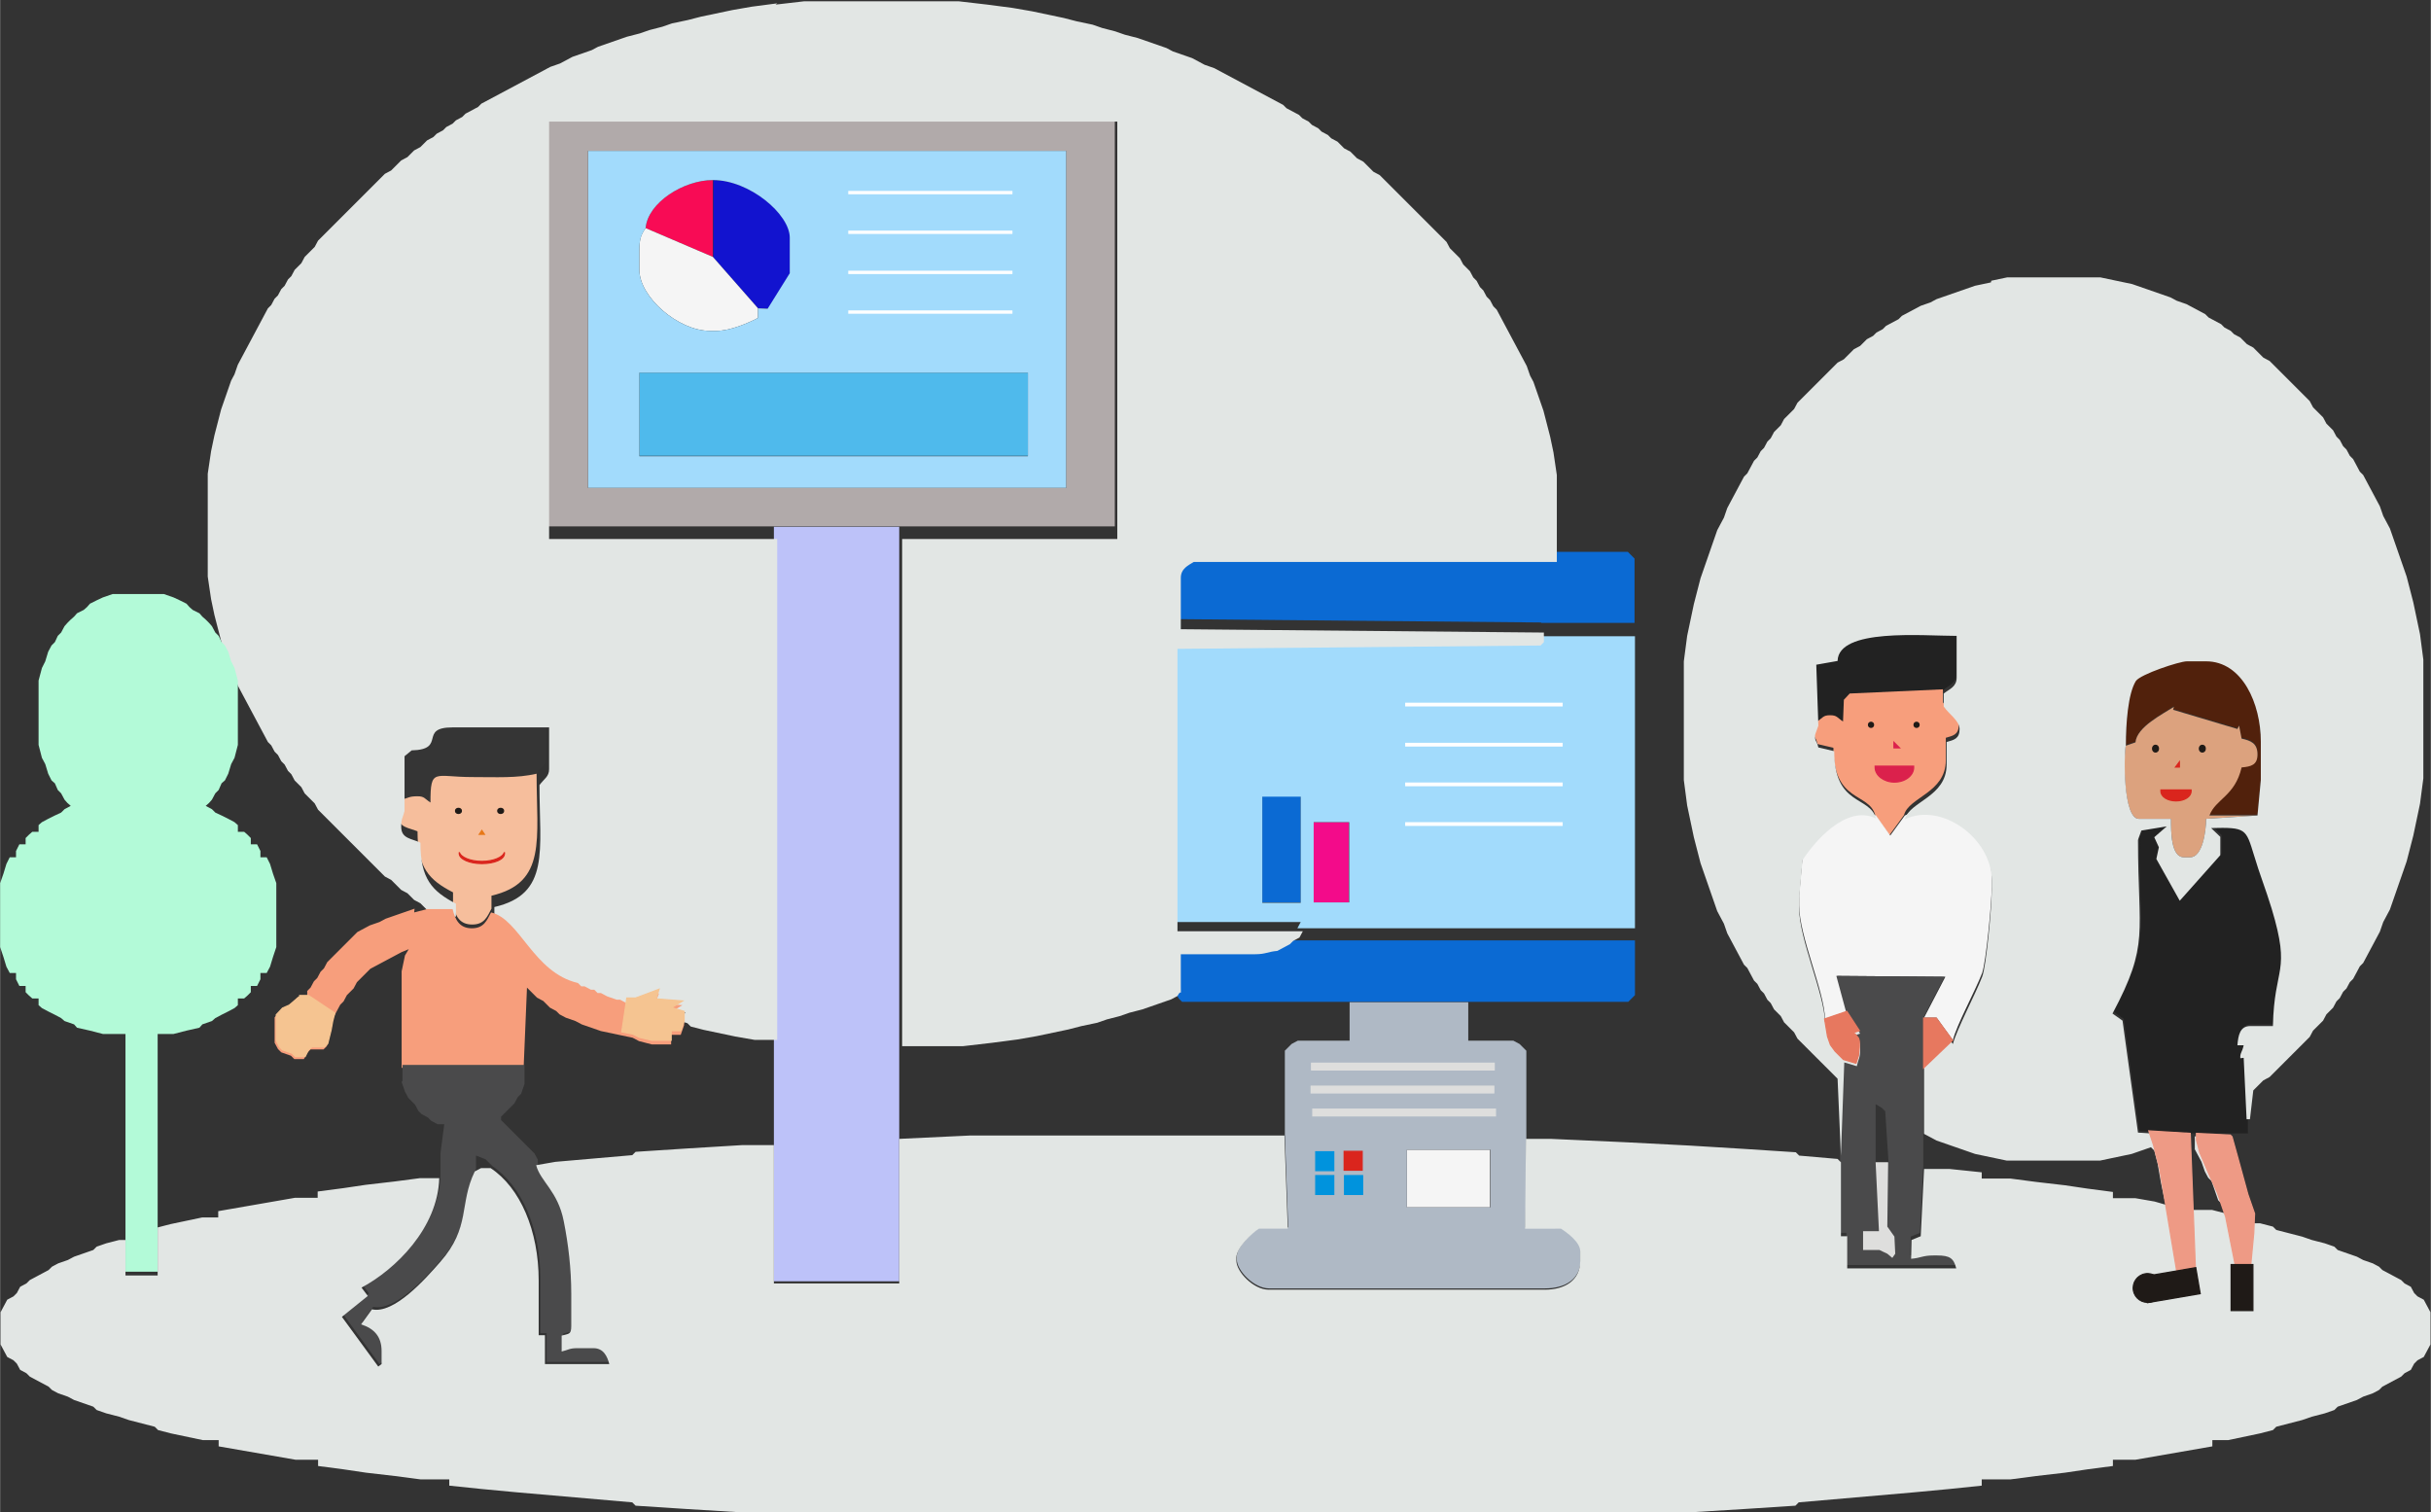 <?xml version="1.0" encoding="UTF-8"?>
<!DOCTYPE svg PUBLIC "-//W3C//DTD SVG 1.1//EN" "http://www.w3.org/Graphics/SVG/1.1/DTD/svg11.dtd">
<!-- Creator: CorelDRAW -->
<svg xmlns="http://www.w3.org/2000/svg" xml:space="preserve" width="6.108in" height="3.8in" style="shape-rendering:geometricPrecision; text-rendering:geometricPrecision; image-rendering:optimizeQuality; fill-rule:evenodd; clip-rule:evenodd"
viewBox="0 0 5.818 3.62"
 xmlns:xlink="http://www.w3.org/1999/xlink">
 <rect x="0" y="0" width="5.818" height="3.62" fill="#333333" stroke="none"/>
 <defs>
  <style type="text/css">
   <![CDATA[
    .str6 {stroke:#0093DD;stroke-width:0.003}
    .str0 {stroke:#1F1A17;stroke-width:0.003}
    .str2 {stroke:#DA251D;stroke-width:0.003}
    .str3 {stroke:#DB214C;stroke-width:0.003}
    .str5 {stroke:#DEDEDD;stroke-width:0.003}
    .str1 {stroke:#E77817;stroke-width:0.003}
    .str7 {stroke:#E7785F;stroke-width:0.003}
    .str4 {stroke:#EE9A85;stroke-width:0.003}
    .str8 {stroke:#F5C491;stroke-width:0.003}
    .fil26 {fill:#0093DD}
    .fil19 {fill:#1F1A17}
    .fil21 {fill:#DA251D}
    .fil22 {fill:#DB214C}
    .fil25 {fill:#DEDEDD}
    .fil20 {fill:#E77817}
    .fil27 {fill:#E7785F}
    .fil24 {fill:#EE9A85}
    .fil28 {fill:#F5C491}
    .fil23 {fill:white}
    .fil7 {fill:#0B6AD3}
    .fil1 {fill:#1213CF}
    .fil8 {fill:#222222}
    .fil12 {fill:#353535}
    .fil17 {fill:#4A4A4B}
    .fil3 {fill:#4FBAEC}
    .fil9 {fill:#51210C}
    .fil4 {fill:#A2DBFC}
    .fil16 {fill:#AFB9C5}
    .fil5 {fill:#B1AAAA}
    .fil18 {fill:#B3FAD8}
    .fil6 {fill:#BDC2F9}
    .fil11 {fill:#DCA27E}
    .fil15 {fill:#E2E6E4}
    .fil13 {fill:#F30B8A}
    .fil2 {fill:whitesmoke}
    .fil14 {fill:#F6BE9C}
    .fil10 {fill:#F79E7C}
    .fil0 {fill:#F80B55}
   ]]>
  </style>
 </defs>
 <g id="Layer_x0020_1">
  <g id="_114712376">
   <g>
    <g>
     <g>
      <path id="_114694280" class="fil0" d="M1.545 0.546l0.161 0.069 0 -0.184c-0.071,0 -0.156,0.054 -0.161,0.115z"/>
      <path id="_114710456" class="fil1" d="M1.706 0.615l0.108 0.123 0.024 0.001 0.053 -0.085 0 -0.085c0,-0.056 -0.096,-0.138 -0.184,-0.138l0 0.184z"/>
      <path id="_114713336" class="fil2" d="M1.814 0.738l-0.108 -0.123 -0.161 -0.069c-0.011,0.016 -0.015,0.025 -0.015,0.054l0 0.046c0,0.065 0.093,0.146 0.169,0.146l0.015 0c0.034,0 0.077,-0.019 0.1,-0.031l0 -0.023z"/>
      <polygon id="_114713432" class="fil3" points="1.53,1.091 2.46,1.091 2.46,0.892 1.53,0.892 "/>
      <path id="_114711848" class="fil4" d="M1.53 0.892l0.93 0 0 0.2 -0.93 0 0 -0.2zm0.284 -0.154l0 0.023c-0.023,0.012 -0.066,0.031 -0.1,0.031l-0.015 0c-0.076,0 -0.169,-0.081 -0.169,-0.146l0 -0.046c0,-0.028 0.004,-0.037 0.015,-0.054 0.005,-0.061 0.091,-0.115 0.161,-0.115 0.088,0 0.184,0.082 0.184,0.138l0 0.085 -0.053 0.085 -0.024 -0.001zm-0.407 0.43l1.145 0 0 -0.807 -1.145 0 0 0.807z"/>
      <path id="_114701168" class="fil5" d="M1.407 0.361l1.145 0 0 0.807 -1.145 0 0 -0.807zm0.446 0.899l0.3 0 0.515 0 0 -0.999 -1.36 0 0 0.999 0.023 0 0.523 0z"/>
      <polygon id="_114711704" class="fil6" points="1.852,2.46 1.852,2.736 1.852,3.067 2.152,3.067 2.152,2.721 2.152,2.475 2.152,1.261 1.852,1.261 "/>
      <path id="_114713072" class="fil7" d="M3.689 1.491l0.223 0 0 -0.154 -0.008 -0.008 -0.008 -0.008 -0.177 0 -0.869 0c-0.013,0.009 -0.031,0.017 -0.031,0.038l0 0.123 0.869 0.008z"/>
      <path id="_114712904" class="fil8" d="M4.35 1.729c0.014,-0.009 0.014,-0.015 0.031,-0.015 0.017,0 0.017,0.006 0.031,0.015l0.002 -0.052 0.014 -0.015 0.223 -0.01c0.013,-0.012 0.031,-0.016 0.031,-0.038l0 -0.1c-0.082,0 -0.283,-0.02 -0.285,0.06l-0.051 0.009 0.005 0.146z"/>
      <path id="_114707720" class="fil9" d="M5.088 1.783l0.023 -0.008c0.003,-0.036 0.066,-0.067 0.092,-0.085l-0.002 0.007 0.154 0.046 0.004 -0.008 0.006 0.031c0.023,0.005 0.038,0.011 0.038,0.038 0,0.025 -0.015,0.029 -0.038,0.031 -0.016,0.07 -0.062,0.075 -0.077,0.115l0.1 0 0.015 0 0.008 -0.085 0 -0.092c0,-0.09 -0.044,-0.192 -0.131,-0.192l-0.046 0c-0.018,0 -0.111,0.031 -0.122,0.047 -0.019,0.03 -0.024,0.103 -0.024,0.153z"/>
      <path id="_114695096" class="fil10" d="M4.35 1.729c-0.002,0.009 -0.008,0.021 -0.008,0.023 0,0.018 0.003,0.009 0.008,0.029l0.038 0.009c0,0.132 0.085,0.106 0.1,0.161l0.034 0.048 0.035 -0.048c0.011,-0.043 0.1,-0.053 0.1,-0.131l0 -0.054c0.017,-0.005 0.031,-0.007 0.031,-0.031 0,-0.02 -0.026,-0.035 -0.038,-0.054l0 -0.031 -0.223 0.01 -0.014 0.015 -0.002 0.052c-0.014,-0.009 -0.014,-0.015 -0.031,-0.015 -0.017,0 -0.017,0.006 -0.031,0.015z"/>
      <path id="_114710696" class="fil11" d="M5.088 1.783c-0.006,0.024 -0.007,0.177 0.031,0.177l0.077 0c0,0.032 0,0.092 0.031,0.092l0.015 0c0.029,0 0.038,-0.06 0.038,-0.092l0.123 -0.008 -0.015 0 -0.1 0c0.015,-0.04 0.061,-0.046 0.077,-0.115 0.023,-0.002 0.038,-0.006 0.038,-0.031 0,-0.027 -0.016,-0.033 -0.038,-0.038l-0.006 -0.031 -0.004 0.008 -0.154 -0.046 0.002 -0.007c-0.026,0.017 -0.089,0.048 -0.092,0.085l-0.023 0.008z"/>
      <path id="_114711752" class="fil12" d="M0.961 1.914c0.017,-0.004 0.018,-0.008 0.038,-0.008 0.017,0 0.017,0.006 0.031,0.015 0,-0.084 0.009,-0.062 0.1,-0.061 0.057,3.00034e-005 0.107,0.003 0.154,-0.008 0.011,-0.016 0.023,-0.02 0.023,-0.038l0 -0.1 -0.231 0c-0.083,0 -0.013,0.054 -0.098,0.055l-0.017 0.014 0 0.131z"/>
      <polygon id="_115339040" class="fil13" points="3.144,2.16 3.228,2.16 3.228,1.968 3.144,1.968 "/>
      <polygon id="_114710960" class="fil7" points="3.021,2.16 3.113,2.16 3.113,1.906 3.021,1.906 "/>
      <path id="_114712064" class="fil4" d="M3.144 1.968l0.085 0 0 0.192 -0.085 0 0 -0.192zm-0.123 -0.061l0.092 0 0 0.254 -0.092 0 0 -0.254zm0.085 0.315l0.807 0 0 -0.699 -0.231 0 -0.869 0.008 0 0.676 0.3 0 -0.008 0.015z"/>
      <path id="_115338968" class="fil14" d="M0.961 1.914c-0.004,0.017 -0.008,0.018 -0.008,0.038 0,0.03 0.026,0.029 0.046,0.038 0,0.087 0.027,0.116 0.085,0.146l0 0.031c0.006,0.026 0.016,0.046 0.046,0.046 0.029,0 0.036,-0.019 0.046,-0.038l0 -0.031c0.133,-0.031 0.108,-0.135 0.108,-0.292 -0.047,0.011 -0.096,0.008 -0.154,0.008 -0.091,-3.00034e-005 -0.1,-0.023 -0.1,0.061 -0.014,-0.009 -0.014,-0.015 -0.031,-0.015 -0.021,0 -0.021,0.004 -0.038,0.008z"/>
      <path id="_114711656" class="fil2" d="M4.42 2.421l-0.023 -0.085 0.259 0.002 -0.051 0.098 0.03 0 0.039 0.054c0.008,-0.035 0.053,-0.117 0.07,-0.161 0.009,-0.025 0.023,-0.167 0.023,-0.208l0 -0.023c0,-0.1 -0.12,-0.188 -0.208,-0.146l-0.035 0.048 -0.034 -0.048c-0.072,-0.034 -0.149,0.058 -0.176,0.1l-0.008 0.092 0 0.023c0,0.074 0.06,0.204 0.062,0.272l0.053 -0.018z"/>
      <path id="_114699704" class="fil7" d="M2.813 2.36l0 0.015 0.008 0.015 0.008 0.008 0.4 0 0.284 0 0.384 0 0.008 -0.008 0.008 -0.008 0 -0.131 -0.861 0c-0.024,0.002 -0.027,0.008 -0.054,0.008l-0.177 0 0 0.077c0,0.029 0.002,0.003 -0.008,0.023z"/>
      <path id="_115338776" class="fil15" d="M1.86 0.008l-0.061 0.008 -0.046 0.008 -0.038 0.008 -0.038 0.008 -0.031 0.008 -0.038 0.008 -0.023 0.008 -0.031 0.008 -0.023 0.008 -0.031 0.008 -0.023 0.008 -0.023 0.008 -0.023 0.008 -0.015 0.008 -0.023 0.008 -0.023 0.008 -0.015 0.008 -0.015 0.008 -0.023 0.008 -0.015 0.008 -0.015 0.008 -0.015 0.008 -0.015 0.008 -0.015 0.008 -0.015 0.008 -0.015 0.008 -0.015 0.008 -0.015 0.008 -0.015 0.008 -0.015 0.008 -0.008 0.008 -0.015 0.008 -0.015 0.008 -0.008 0.008 -0.015 0.008 -0.008 0.008 -0.015 0.008 -0.008 0.008 -0.015 0.008 -0.008 0.008 -0.015 0.008 -0.008 0.008 -0.008 0.008 -0.015 0.008 -0.008 0.008 -0.008 0.008 -0.015 0.008 -0.008 0.008 -0.008 0.008 -0.008 0.008 -0.015 0.008 -0.008 0.008 -0.008 0.008 -0.008 0.008 -0.008 0.008 -0.008 0.008 -0.008 0.008 -0.008 0.008 -0.008 0.008 -0.008 0.008 -0.008 0.008 -0.008 0.008 -0.008 0.008 -0.008 0.008 -0.008 0.008 -0.008 0.008 -0.008 0.008 -0.008 0.008 -0.008 0.008 -0.008 0.008 -0.008 0.008 -0.008 0.015 -0.008 0.008 -0.008 0.008 -0.008 0.008 -0.008 0.015 -0.008 0.008 -0.008 0.008 -0.008 0.015 -0.008 0.008 -0.008 0.015 -0.008 0.008 -0.008 0.015 -0.008 0.008 -0.008 0.015 -0.008 0.008 -0.008 0.015 -0.008 0.015 -0.008 0.015 -0.008 0.015 -0.008 0.015 -0.008 0.015 -0.008 0.015 -0.008 0.015 -0.008 0.015 -0.008 0.023 -0.008 0.015 -0.008 0.023 -0.008 0.023 -0.008 0.023 -0.008 0.031 -0.008 0.031 -0.008 0.038 -0.008 0.054 0 0.246 0.008 0.054 0.008 0.038 0.008 0.031 0.008 0.031 0.008 0.023 0.008 0.023 0.008 0.023 0.008 0.015 0.008 0.023 0.008 0.015 0.008 0.015 0.008 0.015 0.008 0.015 0.008 0.015 0.008 0.015 0.008 0.015 0.008 0.015 0.008 0.015 0.008 0.008 0.008 0.015 0.008 0.008 0.008 0.015 0.008 0.008 0.008 0.015 0.008 0.008 0.008 0.015 0.008 0.008 0.008 0.008 0.008 0.015 0.008 0.008 0.008 0.008 0.008 0.008 0.008 0.015 0.008 0.008 0.008 0.008 0.008 0.008 0.008 0.008 0.008 0.008 0.008 0.008 0.008 0.008 0.008 0.008 0.008 0.008 0.008 0.008 0.008 0.008 0.008 0.008 0.008 0.008 0.008 0.008 0.008 0.008 0.008 0.008 0.008 0.008 0.008 0.008 0.008 0.008 0.008 0.008 0.015 0.008 0.008 0.008 0.008 0.008 0.008 0.008 0.015 0.008 0.008 0.008 0.008 0.008 0.015 0.008 0.008 0.008 0.008 0.008 0.015 0.008 0.008 0.008 0.046 0 0 -0.031c-0.057,-0.03 -0.085,-0.059 -0.085,-0.146 -0.02,-0.01 -0.046,-0.009 -0.046,-0.038 0,-0.021 0.004,-0.021 0.008,-0.038l0 -0.131 0.017 -0.014c0.085,-0.002 0.015,-0.055 0.098,-0.055l0.231 0 0 0.1c0,0.018 -0.012,0.023 -0.023,0.038 0,0.157 0.026,0.261 -0.108,0.292l0 0.031c0.069,0.016 0.101,0.144 0.208,0.169l0.008 0.008 0.008 0 0.015 0.008 0.008 0 0.008 0.008 0.008 0 0.015 0.008 0.023 0.008 0.008 0 0.015 0.008 0.022 -0.002 0.056 -0.021 -0.009 0.023 0.065 0.005 -0.026 0.016 0.03 0.009 0.008 0.008 0.031 0.008 0.038 0.008 0.038 0.008 0.046 0.008 0.054 0 0 -1.199 -0.523 0 -0.023 0 0 -0.999 1.36 0 0 0.999 -0.515 0 0 1.214 0.146 0 0.069 -0.008 0.061 -0.008 0.046 -0.008 0.038 -0.008 0.038 -0.008 0.031 -0.008 0.038 -0.008 0.023 -0.008 0.031 -0.008 0.023 -0.008 0.031 -0.008 0.023 -0.008 0.023 -0.008 0.023 -0.008 0.015 -0.008c0.01,-0.02 0.008,0.006 0.008,-0.023l0 -0.077 0.177 0c0.027,0 0.03,-0.006 0.054,-0.008l0.015 -0.008 0.015 -0.008 0.008 -0.008 0.015 -0.008 0.008 -0.015 -0.3 -0 0 -0.676 0.869 -0.008 0.008 -0.008 0 -0.023 -0.869 -0.008 0 -0.123c0,-0.022 0.018,-0.03 0.031,-0.038l0.869 0 0 -0.208 -0.008 -0.054 -0.008 -0.038 -0.008 -0.031 -0.008 -0.031 -0.008 -0.023 -0.008 -0.023 -0.008 -0.023 -0.008 -0.015 -0.008 -0.023 -0.008 -0.015 -0.008 -0.015 -0.008 -0.015 -0.008 -0.015 -0.008 -0.015 -0.008 -0.015 -0.008 -0.015 -0.008 -0.015 -0.008 -0.015 -0.008 -0.008 -0.008 -0.015 -0.008 -0.008 -0.008 -0.015 -0.008 -0.008 -0.008 -0.015 -0.008 -0.008 -0.008 -0.015 -0.008 -0.008 -0.008 -0.008 -0.008 -0.015 -0.008 -0.008 -0.008 -0.008 -0.008 -0.008 -0.008 -0.015 -0.008 -0.008 -0.008 -0.008 -0.008 -0.008 -0.008 -0.008 -0.008 -0.008 -0.008 -0.008 -0.008 -0.008 -0.008 -0.008 -0.008 -0.008 -0.008 -0.008 -0.008 -0.008 -0.008 -0.008 -0.008 -0.008 -0.008 -0.008 -0.008 -0.008 -0.008 -0.008 -0.008 -0.008 -0.008 -0.008 -0.008 -0.008 -0.008 -0.008 -0.015 -0.008 -0.008 -0.008 -0.008 -0.008 -0.008 -0.008 -0.015 -0.008 -0.008 -0.008 -0.008 -0.008 -0.015 -0.008 -0.008 -0.008 -0.008 -0.008 -0.015 -0.008 -0.008 -0.008 -0.015 -0.008 -0.008 -0.008 -0.015 -0.008 -0.008 -0.008 -0.015 -0.008 -0.008 -0.008 -0.015 -0.008 -0.015 -0.008 -0.008 -0.008 -0.015 -0.008 -0.015 -0.008 -0.015 -0.008 -0.015 -0.008 -0.015 -0.008 -0.015 -0.008 -0.015 -0.008 -0.015 -0.008 -0.015 -0.008 -0.015 -0.008 -0.015 -0.008 -0.023 -0.008 -0.015 -0.008 -0.015 -0.008 -0.023 -0.008 -0.023 -0.008 -0.015 -0.008 -0.023 -0.008 -0.023 -0.008 -0.023 -0.008 -0.031 -0.008 -0.023 -0.008 -0.031 -0.008 -0.023 -0.008 -0.038 -0.008 -0.031 -0.008 -0.038 -0.008 -0.038 -0.008 -0.046 -0.008 -0.061 -0.008 -0.069 -0.008 -0.369 0 -0.069 0.008z"/>
      <path id="_114698864" class="fil10" d="M0.992 2.175l-0.023 0.008 -0.023 0.008 -0.023 0.008 -0.015 0.008 -0.023 0.008 -0.015 0.008 -0.015 0.008 -0.008 0.008 -0.008 0.008 -0.008 0.008 -0.008 0.008 -0.008 0.008 -0.008 0.008 -0.008 0.008 -0.008 0.008 -0.008 0.008 -0.008 0.015 -0.008 0.008 -0.008 0.015 -0.008 0.008 -0.008 0.015 -0.008 0.008 0 0.015 -0.023 0 -0.008 0.008 -0.008 0.008 -0.008 0.008 -0.015 0.008 -0.008 0.008 -0.008 0.008 0 0.061 0.008 0.015 0.008 0.008 0.023 0.008 0.008 0.008 0.023 0 0.008 -0.015 0.008 -0.008 0.008 0 0.023 0 0.008 -0.008 0.008 -0.038 0.008 -0.031 0.008 -0.015 0.008 -0.015 0.008 -0.008 0.008 -0.015 0.008 -0.008 0.008 -0.008 0.008 -0.015 0.008 -0.008 0.008 -0.008 0.008 -0.008 0.008 -0.008 0.015 -0.008 0.015 -0.008 0.015 -0.008 0.015 -0.008 0.015 -0.008 0.017 -0.007 -0.009 0.015 -0.008 0.038 0 0.231 0.292 0 0.008 -0.192 0.008 0.008 0.008 0.008 0.008 0.008 0.015 0.008 0.008 0.008 0.008 0.008 0.015 0.008 0.008 0.008 0.015 0.008 0.023 0.008 0.015 0.008 0.023 0.008 0.023 0.008 0.038 0.008 0.038 0.008 0.015 0.008 0.031 0.008 0.046 0 0 -0.023 0.023 0 0.008 -0.023 0 -0.023 -0.03 -0.009 0.026 -0.016 -0.065 -0.005 0.009 -0.023 -0.056 0.021 -0.022 0.002 -0.015 -0.008 -0.008 0 -0.023 -0.008 -0.015 -0.008 -0.008 0 -0.008 -0.008 -0.008 0 -0.015 -0.008 -0.008 0 -0.008 -0.008c-0.107,-0.025 -0.139,-0.153 -0.208,-0.169 -0.01,0.019 -0.017,0.038 -0.046,0.038 -0.03,0 -0.04,-0.021 -0.046,-0.046l-0.046 0 -0.015 0 -0.031 0.008z"/>
      <path id="_114700136" class="fil8" d="M5.242 2.713l0.015 0 0.077 0 0.046 0 0 -0.038 -0.007 -0.147 -0.008 0.001c-0.001,-0.013 0.003,-0.012 0.008,-0.031l-0.015 0c0.002,-0.024 0.005,-0.046 0.031,-0.046l0.054 0c0.003,-0.145 0.044,-0.125 -0.003,-0.281 -0.015,-0.05 -0.029,-0.083 -0.042,-0.127 -0.02,-0.065 -0.019,-0.068 -0.103,-0.066l0.022 0.021 0 0.044 -0.097 0.109 -0.056 -0.1 0.006 -0.028 -0.011 -0.024 0.03 -0.026 -0.061 0.01c-0.002,0.009 -0.008,0.021 -0.008,0.023 0,0.224 0.027,0.247 -0.061,0.415l0.024 0.017 0.037 0.268 0.123 0.008z"/>
      <polygon id="_115338800" class="fil2" points="3.367,2.89 3.566,2.89 3.566,2.752 3.367,2.752 "/>
      <path id="_114712520" class="fil16" d="M3.367 2.752l0.2 0 0 0.138 -0.2 0 0 -0.138zm-0.261 -0.261l-0.015 0.008 -0.008 0.008 -0.008 0.008 0 0.2 0.008 0.223 -0.069 0c-0.016,0.011 -0.054,0.047 -0.054,0.069l0 0.008c0,0.026 0.041,0.069 0.077,0.069l0.661 0c0.048,0 0.085,-0.022 0.085,-0.069l0 -0.023c0,-0.022 -0.032,-0.044 -0.046,-0.054l-0.086 6.00069e-005 0.002 -0.215 0 -0.208 -0.008 -0.008 -0.008 -0.008 -0.015 -0.008 -0.108 0 0 -0.092 -0.284 0 0 0.092 -0.123 0z"/>
      <path id="_114712328" class="fil17" d="M4.504 2.652l0.008 0.008 0.008 0.123 -0.031 0 0 -0.14 0.015 0.009zm-0.085 -0.231l0.031 0.046c-0.038,0.013 0,-0.006 0,0.031l0 0.008c0,0.021 -0.004,0.021 -0.008,0.039l-0.03 -0.009 -0.008 0.223 0 0.015 0 0.177 0.015 0 0 0.077 0.261 0c-0.006,-0.024 -0.015,-0.031 -0.046,-0.031l-0.008 0c-0.027,0 -0.03,0.006 -0.054,0.008l0.001 -0.045 0.022 -0.009 0.008 -0.161 0 -0.085 0 -0.269 0.051 -0.098 -0.259 -0.002 0.023 0.085z"/>
      <polygon id="_115338656" class="fil18" points="0.246,1.43 0.231,1.437 0.215,1.445 0.208,1.453 0.2,1.46 0.184,1.468 0.177,1.476 0.169,1.483 0.161,1.491 0.154,1.499 0.146,1.514 0.138,1.522 0.131,1.537 0.123,1.545 0.115,1.56 0.108,1.583 0.1,1.599 0.092,1.629 0.092,1.783 0.1,1.814 0.108,1.829 0.115,1.852 0.123,1.868 0.131,1.875 0.138,1.891 0.146,1.899 0.154,1.914 0.161,1.922 0.169,1.929 0.154,1.937 0.146,1.945 0.131,1.952 0.115,1.96 0.1,1.968 0.092,1.975 0.092,1.991 0.077,1.991 0.069,1.998 0.061,2.006 0.061,2.021 0.046,2.021 0.038,2.037 0.038,2.052 0.023,2.052 0.015,2.068 0.008,2.091 0,2.114 0,2.267 0.008,2.291 0.015,2.314 0.023,2.329 0.038,2.329 0.038,2.344 0.046,2.36 0.061,2.36 0.061,2.375 0.069,2.383 0.077,2.39 0.092,2.39 0.092,2.406 0.1,2.413 0.115,2.421 0.131,2.429 0.146,2.437 0.154,2.444 0.177,2.452 0.184,2.46 0.215,2.467 0.246,2.475 0.3,2.475 0.3,2.959 0.3,3.044 0.377,3.044 0.377,2.928 0.377,2.475 0.415,2.475 0.446,2.467 0.477,2.46 0.484,2.452 0.507,2.444 0.515,2.437 0.53,2.429 0.546,2.421 0.561,2.413 0.569,2.406 0.569,2.39 0.584,2.39 0.592,2.383 0.6,2.375 0.6,2.36 0.615,2.36 0.623,2.344 0.623,2.329 0.638,2.329 0.646,2.314 0.653,2.291 0.661,2.267 0.661,2.114 0.653,2.091 0.646,2.068 0.638,2.052 0.623,2.052 0.623,2.037 0.615,2.021 0.6,2.021 0.6,2.006 0.592,1.998 0.584,1.991 0.569,1.991 0.569,1.975 0.561,1.968 0.546,1.96 0.53,1.952 0.515,1.945 0.507,1.937 0.492,1.929 0.5,1.922 0.507,1.914 0.515,1.899 0.523,1.891 0.53,1.875 0.538,1.868 0.546,1.852 0.553,1.829 0.561,1.814 0.569,1.783 0.569,1.629 0.561,1.599 0.553,1.583 0.546,1.56 0.538,1.545 0.53,1.537 0.523,1.522 0.515,1.514 0.507,1.499 0.5,1.491 0.492,1.483 0.484,1.476 0.477,1.468 0.461,1.46 0.453,1.453 0.446,1.445 0.43,1.437 0.415,1.43 0.392,1.422 0.269,1.422 "/>
      <path id="_114711920" class="fil17" d="M0.961 2.59l0.008 0.023 0.008 0.015 0.008 0.008 0.008 0.008 0.008 0.015 0.008 0.008 0.015 0.008 0.008 0.008 0.015 0.008 0.016 3.00034e-005 -0.009 0.069 0 0.054c-0.003,0.119 -0.104,0.219 -0.186,0.262l0.015 0.02 -0.062 0.05 0.087 0.119 0.008 -0.006 0 -0.031c0,-0.035 -0.018,-0.054 -0.049,-0.064l0.026 -0.036c0.054,0.011 0.129,-0.074 0.163,-0.113 0.073,-0.084 0.045,-0.139 0.083,-0.217l0 -0.032 0.023 0.009 0.008 0.008 0.008 0.008c0.071,0.048 0.115,0.15 0.115,0.269l0 0.131 0.015 0 0 0.069 0.154 0c-0.005,-0.019 -0.015,-0.038 -0.038,-0.038l-0.038 0c-0.021,0 -0.021,0.004 -0.038,0.008l0 -0.038c0.017,-0.005 0.023,-0.002 0.023,-0.023l0 -0.077c0,-0.06 -0.008,-0.119 -0.018,-0.174 -0.014,-0.072 -0.056,-0.095 -0.066,-0.134l0 -0.008 -0.008 -0.015 -0.008 -0.008 -0.008 -0.008 -0.008 -0.008 -0.008 -0.008 -0.008 -0.008 -0.008 -0.008 -0.008 -0.008 -0.008 -0.008 -0.008 -0.008 -0.008 -0.008 0 -0.008 0.008 -0.008 0.008 -0.008 0.008 -0.008 0.008 -0.008 0.008 -0.015 0.008 -0.008 0.008 -0.023 0 -0.046 -0.292 0 0 0.038z"/>
      <path id="_114706976" class="fil15" d="M5.088 1.783c0,-0.05 0.005,-0.123 0.024,-0.153 0.011,-0.016 0.104,-0.047 0.122,-0.047l0.046 0c0.087,0 0.131,0.102 0.131,0.192l0 0.092 -0.008 0.085 -0.123 0.008c0,0.031 -0.009,0.092 -0.038,0.092l-0.015 0c-0.031,0 -0.031,-0.06 -0.031,-0.092l-0.077 0c-0.038,0 -0.036,-0.153 -0.031,-0.177zm-0.323 -1.107l-0.038 0.008 -0.023 0.008 -0.023 0.008 -0.023 0.008 -0.023 0.008 -0.015 0.008 -0.023 0.008 -0.015 0.008 -0.015 0.008 -0.015 0.008 -0.008 0.008 -0.015 0.008 -0.015 0.008 -0.008 0.008 -0.015 0.008 -0.008 0.008 -0.015 0.008 -0.008 0.008 -0.008 0.008 -0.015 0.008 -0.008 0.008 -0.008 0.008 -0.008 0.008 -0.015 0.008 -0.008 0.008 -0.008 0.008 -0.008 0.008 -0.008 0.008 -0.008 0.008 -0.008 0.008 -0.008 0.008 -0.008 0.008 -0.008 0.008 -0.008 0.008 -0.008 0.008 -0.008 0.008 -0.008 0.015 -0.008 0.008 -0.008 0.008 -0.008 0.008 -0.008 0.015 -0.008 0.008 -0.008 0.008 -0.008 0.015 -0.008 0.008 -0.008 0.015 -0.008 0.008 -0.008 0.015 -0.008 0.008 -0.008 0.015 -0.008 0.015 -0.008 0.008 -0.008 0.015 -0.008 0.015 -0.008 0.015 -0.008 0.015 -0.008 0.015 -0.008 0.023 -0.008 0.015 -0.008 0.015 -0.008 0.023 -0.008 0.023 -0.008 0.023 -0.008 0.023 -0.008 0.023 -0.008 0.031 -0.008 0.031 -0.008 0.038 -0.008 0.038 -0.008 0.061 0 0.284 0.008 0.061 0.008 0.038 0.008 0.038 0.008 0.031 0.008 0.031 0.008 0.023 0.008 0.023 0.008 0.023 0.008 0.023 0.008 0.023 0.008 0.015 0.008 0.015 0.008 0.023 0.008 0.015 0.008 0.015 0.008 0.015 0.008 0.015 0.008 0.015 0.008 0.008 0.008 0.015 0.008 0.015 0.008 0.008 0.008 0.015 0.008 0.008 0.008 0.015 0.008 0.008 0.008 0.015 0.008 0.008 0.008 0.008 0.008 0.015 0.008 0.008 0.008 0.008 0.008 0.008 0.008 0.015 0.008 0.008 0.008 0.008 0.008 0.008 0.008 0.008 0.008 0.008 0.008 0.008 0.008 0.008 0.008 0.008 0.008 0.008 0.008 0.008 0.008 0.008 0.008 0.008 0.008 0.184 0.008 -0.223 0.03 0.009c0.004,-0.018 0.008,-0.019 0.008,-0.039l0 -0.008c0,-0.036 -0.038,-0.018 0,-0.031l-0.031 -0.046 -0.053 0.018c-0.002,-0.068 -0.062,-0.198 -0.062,-0.272l0 -0.023 0.008 -0.092c0.027,-0.042 0.104,-0.135 0.176,-0.1 -0.015,-0.055 -0.1,-0.029 -0.1,-0.161l-0.038 -0.009c-0.005,-0.02 -0.008,-0.012 -0.008,-0.029 0,-0.002 0.005,-0.014 0.008,-0.023l-0.005 -0.146 0.051 -0.009c0.002,-0.079 0.203,-0.06 0.285,-0.06l0 0.1c0,0.022 -0.017,0.027 -0.031,0.038l0 0.031c0.012,0.018 0.038,0.034 0.038,0.054 0,0.023 -0.013,0.026 -0.031,0.031l0 0.054c0,0.078 -0.089,0.088 -0.1,0.131 0.088,-0.042 0.208,0.046 0.208,0.146l0 0.023c0,0.041 -0.013,0.183 -0.023,0.208 -0.017,0.044 -0.061,0.126 -0.07,0.161l-0.039 -0.054 -0.03 -0 0 0.269 0.015 0.008 0.015 0.008 0.023 0.008 0.023 0.008 0.023 0.008 0.023 0.008 0.038 0.008 0.038 0.008 0.223 0 0.038 -0.008 0.038 -0.008 0.023 -0.008 0.023 -0.008 0.008 0.008 0.008 0.031 0.008 0.046 0.008 0.038 0.008 0.016 -0.031 -0.009 -0.046 -0.008 -0.054 0 0 -0.015 -0.061 -0.008 -0.054 -0.008 -0.069 -0.008 -0.061 -0.008 -0.069 0 0 -0.015 -0.077 -0.008 -0.061 0 -0.008 0.161 -0.022 0.009 -0.001 0.045c0.024,-0.002 0.027,-0.008 0.054,-0.008l0.008 0c0.031,0 0.04,0.007 0.046,0.031l-0.261 0 0 -0.077 -0.015 0 0 -0.177 -0.008 -0.008 -0.092 -0.008 -0.008 -0.008 -0.123 -0.008 -0.131 -0.008 -0.154 -0.008 -0.177 -0.008 -0.061 0 -0.002 0.215 0.086 -6.00069e-005c0.014,0.009 0.046,0.032 0.046,0.054l0 0.023c0,0.047 -0.037,0.069 -0.085,0.069l-0.661 0c-0.036,0 -0.077,-0.043 -0.077,-0.069l0 -0.008c0,-0.023 0.038,-0.059 0.054,-0.069l0.069 0 -0.008 -0.223 -0.753 0 -0.169 0.008 0 0.346 -0.3 0 0 -0.331 -0.077 0 -0.131 0.008 -0.123 0.008 -0.008 0.008 -0.092 0.008 -0.092 0.008 -0.046 0.008c0.01,0.039 0.052,0.062 0.066,0.134 0.011,0.055 0.018,0.114 0.018,0.174l0 0.077c0,0.021 -0.006,0.018 -0.023,0.023l0 0.038c0.017,-0.004 0.018,-0.008 0.038,-0.008l0.038 0c0.024,0 0.033,0.019 0.038,0.038l-0.154 0 0 -0.069 -0.015 0 0 -0.131c0,-0.119 -0.044,-0.222 -0.115,-0.269l-0.023 0 -0.015 0.008c-0.038,0.078 -0.009,0.133 -0.083,0.217 -0.035,0.04 -0.11,0.125 -0.163,0.113l-0.026 0.036c0.031,0.01 0.049,0.029 0.049,0.064l0 0.031 -0.008 0.006 -0.087 -0.119 0.062 -0.05 -0.015 -0.02c0.081,-0.043 0.183,-0.143 0.186,-0.262l-0.046 0 -0.061 0.008 -0.069 0.008 -0.054 0.008 -0.061 0.008 0 0.015 -0.054 0 -0.046 0.008 -0.046 0.008 -0.046 0.008 -0.046 0.008 0 0.015 -0.038 0 -0.038 0.008 -0.038 0.008 -0.031 0.008 0 0.115 -0.077 0 0 -0.085 -0.015 0 -0.031 0.008 -0.023 0.008 -0.008 0.008 -0.023 0.008 -0.023 0.008 -0.015 0.008 -0.023 0.008 -0.015 0.008 -0.008 0.008 -0.015 0.008 -0.015 0.008 -0.015 0.008 -0.008 0.008 -0.015 0.008 -0.008 0.015 -0.008 0.008 -0.015 0.008 -0.008 0.015 -0.008 0.015 0 0.077 0.008 0.015 0.008 0.015 0.015 0.008 0.008 0.008 0.008 0.015 0.015 0.008 0.008 0.008 0.015 0.008 0.015 0.008 0.015 0.008 0.008 0.008 0.015 0.008 0.023 0.008 0.015 0.008 0.023 0.008 0.023 0.008 0.008 0.008 0.023 0.008 0.031 0.008 0.023 0.008 0.031 0.008 0.031 0.008 0.008 0.008 0.031 0.008 0.038 0.008 0.038 0.008 0.038 0 0 0.015 0.046 0.008 0.046 0.008 0.046 0.008 0.046 0.008 0.054 0 0 0.015 0.061 0.008 0.054 0.008 0.069 0.008 0.061 0.008 0.069 0 0 0.015 0.077 0.008 0.085 0.008 0.092 0.008 0.092 0.008 0.092 0.008 0.008 0.008 0.123 0.008 0.131 0.008 0.154 0.008 0.177 0.008 0.215 0.008 1.176 0 0.215 -0.008 0.177 -0.008 0.154 -0.008 0.131 -0.008 0.123 -0.008 0.008 -0.008 0.092 -0.008 0.092 -0.008 0.092 -0.008 0.085 -0.008 0.077 -0.008 0 -0.015 0.069 0 0.061 -0.008 0.069 -0.008 0.054 -0.008 0.061 -0.008 0 -0.015 0.054 0 0.046 -0.008 0.046 -0.008 0.046 -0.008 0.046 -0.008 0 -0.015 0.038 0 0.038 -0.008 0.038 -0.008 0.031 -0.008 0.008 -0.008 0.031 -0.008 0.031 -0.008 0.023 -0.008 0.031 -0.008 0.023 -0.008 0.008 -0.008 0.023 -0.008 0.023 -0.008 0.015 -0.008 0.023 -0.008 0.015 -0.008 0.008 -0.008 0.015 -0.008 0.015 -0.008 0.015 -0.008 0.008 -0.008 0.015 -0.008 0.008 -0.015 0.008 -0.008 0.015 -0.008 0.008 -0.015 0.008 -0.015 0 -0.077 -0.008 -0.015 -0.008 -0.015 -0.015 -0.008 -0.008 -0.008 -0.008 -0.015 -0.015 -0.008 -0.008 -0.008 -0.015 -0.008 -0.015 -0.008 -0.015 -0.008 -0.008 -0.008 -0.015 -0.008 -0.023 -0.008 -0.015 -0.008 -0.023 -0.008 -0.023 -0.008 -0.008 -0.008 -0.023 -0.008 -0.031 -0.008 -0.023 -0.008 -0.031 -0.008 -0.031 -0.008 -0.008 -0.008 -0.031 -0.008 -0.015 0 0 -0.015 -0.008 -0.031 -0.008 -0.015 -0.008 -0.031 -0.008 -0.031 -0.008 -0.023 -0.008 -0.023 -0.008 -0.031 -0.008 -0.008 -0.077 0 0 0.031 0.008 0.015 0.008 0.015 0.008 0.023 0.008 0.015 0.008 0.008 0.008 0.023 0.008 0.023 0.008 0.008 0.008 0.023 -0.031 -0.008 -0.046 0 0 -0.031 -0.008 -0.146 -0.123 -0.008 -0.037 -0.268 -0.024 -0.017c0.089,-0.167 0.061,-0.19 0.061,-0.415 0,-0.002 0.005,-0.014 0.008,-0.023l0.061 -0.01 -0.03 0.026 0.011 0.024 -0.006 0.028 0.056 0.1 0.097 -0.109 -0 -0.044 -0.022 -0.021c0.084,-0.002 0.083,0.001 0.103,0.066 0.013,0.044 0.027,0.078 0.042,0.127 0.047,0.156 0.006,0.136 0.003,0.281l-0.054 0c-0.025,0 -0.029,0.022 -0.031,0.046l0.015 0c-0.004,0.018 -0.009,0.018 -0.008,0.031l0.008 -0.001 0.007 0.147 0.008 0 0.008 -0.069 0.008 -0.008 0.008 -0.008 0.008 -0.008 0.015 -0.008 0.008 -0.008 0.008 -0.008 0.008 -0.008 0.008 -0.008 0.008 -0.008 0.008 -0.008 0.008 -0.008 0.008 -0.008 0.008 -0.008 0.008 -0.008 0.008 -0.008 0.008 -0.008 0.008 -0.015 0.008 -0.008 0.008 -0.008 0.008 -0.008 0.008 -0.015 0.008 -0.008 0.008 -0.008 0.008 -0.015 0.008 -0.008 0.008 -0.015 0.008 -0.008 0.008 -0.015 0.008 -0.008 0.008 -0.015 0.008 -0.015 0.008 -0.008 0.008 -0.015 0.008 -0.015 0.008 -0.015 0.008 -0.015 0.008 -0.015 0.008 -0.023 0.008 -0.015 0.008 -0.015 0.008 -0.023 0.008 -0.023 0.008 -0.023 0.008 -0.023 0.008 -0.023 0.008 -0.031 0.008 -0.031 0.008 -0.038 0.008 -0.038 0.008 -0.061 0 -0.284 -0.008 -0.061 -0.008 -0.038 -0.008 -0.038 -0.008 -0.031 -0.008 -0.031 -0.008 -0.023 -0.008 -0.023 -0.008 -0.023 -0.008 -0.023 -0.008 -0.023 -0.008 -0.015 -0.008 -0.015 -0.008 -0.023 -0.008 -0.015 -0.008 -0.015 -0.008 -0.015 -0.008 -0.015 -0.008 -0.015 -0.008 -0.008 -0.008 -0.015 -0.008 -0.015 -0.008 -0.008 -0.008 -0.015 -0.008 -0.008 -0.008 -0.015 -0.008 -0.008 -0.008 -0.015 -0.008 -0.008 -0.008 -0.008 -0.008 -0.015 -0.008 -0.008 -0.008 -0.008 -0.008 -0.008 -0.008 -0.015 -0.008 -0.008 -0.008 -0.008 -0.008 -0.008 -0.008 -0.008 -0.008 -0.008 -0.008 -0.008 -0.008 -0.008 -0.008 -0.008 -0.008 -0.008 -0.008 -0.008 -0.008 -0.008 -0.008 -0.008 -0.015 -0.008 -0.008 -0.008 -0.008 -0.008 -0.008 -0.008 -0.015 -0.008 -0.008 -0.008 -0.008 -0.008 -0.015 -0.008 -0.008 -0.008 -0.015 -0.008 -0.008 -0.008 -0.015 -0.008 -0.015 -0.008 -0.008 -0.008 -0.015 -0.008 -0.015 -0.008 -0.015 -0.008 -0.023 -0.008 -0.015 -0.008 -0.023 -0.008 -0.023 -0.008 -0.023 -0.008 -0.023 -0.008 -0.038 -0.008 -0.038 -0.008 -0.223 0 -0.038 0.008z"/>
     </g>
     <ellipse id="_114712592" class="fil19 str0" cx="1.097" cy="1.941" rx="0.007" ry="0.006"/>
     <ellipse id="_114694136" class="fil19 str0" cx="1.198" cy="1.941" rx="0.007" ry="0.006"/>
     <polygon id="_80714624" class="fil20 str1" points="1.153,1.988 1.147,1.997 1.159,1.997 "/>
     <path id="_82541288" class="fil21 str2" d="M1.207 2.04c0,0.001 0,0.002 0,0.003 0,0.014 -0.024,0.024 -0.054,0.024 -0.03,0 -0.054,-0.011 -0.054,-0.024 0,-0.001 0,-0.002 0,-0.003 0.003,0.012 0.026,0.022 0.054,0.022 0.028,0 0.051,-0.01 0.054,-0.022z"/>
     <circle id="_114713048" class="fil19 str0" cx="4.478" cy="1.735" r="0.006"/>
     <circle id="_114694952" class="fil19 str0" cx="4.587" cy="1.735" r="0.006"/>
     <polygon id="_82540472" class="fil22 str3" points="4.533,1.777 4.533,1.79 4.546,1.79 "/>
     <path id="_82541312" class="fil22 str3" d="M4.58 1.834c8.62599e-005,0.001 0,0.002 0,0.003 0,0.019 -0.02,0.035 -0.046,0.035 -0.025,0 -0.046,-0.016 -0.046,-0.035 0,-0.001 4.87556e-005,-0.002 0,-0.003l0.091 0z"/>
     <ellipse id="_114694400" class="fil19 str0" cx="5.159" cy="1.792" rx="0.007" ry="0.008"/>
     <ellipse id="_114716072" class="fil19 str0" cx="5.271" cy="1.792" rx="0.007" ry="0.008"/>
     <path id="_114712976" class="fil21 str2" d="M5.244 1.891c0,0.001 0,0.002 0,0.003 0,0.013 -0.016,0.023 -0.036,0.023 -0.02,0 -0.036,-0.01 -0.036,-0.023 0,-0.001 0,-0.002 0,-0.003l0.072 0z"/>
     <polygon id="_114693656" class="fil21 str2" points="5.216,1.824 5.216,1.836 5.207,1.836 "/>
     <rect id="_114713096" class="fil23" x="3.363" y="1.682" width="0.377" height="0.009"/>
     <rect id="_114695240" class="fil23" x="3.363" y="1.778" width="0.377" height="0.009"/>
     <rect id="_82541264" class="fil23" x="3.363" y="1.873" width="0.377" height="0.009"/>
     <rect id="_114709016" class="fil23" x="3.363" y="1.968" width="0.377" height="0.009"/>
     <polygon id="_82540904" class="fil24 str4" points="5.143,2.707 5.154,2.74 5.169,2.798 5.212,3.056 5.255,3.053 5.242,2.713 "/>
     <polygon id="_114700760" class="fil24 str4" points="5.257,2.729 5.265,2.759 5.288,2.813 5.307,2.855 5.327,2.913 5.35,3.029 5.387,3.026 5.394,2.952 5.396,2.905 5.38,2.859 5.357,2.775 5.342,2.721 5.338,2.717 5.257,2.713 "/>
     <g>
      <rect id="_60643392" class="fil19 str0" transform="matrix(0.986 -0.169 0.169 0.986 5.129 3.056)" width="0.128" height="0.063"/>
      <circle id="_114694808" class="fil19 str0" transform="matrix(0.813 -0.139 0.139 0.813 5.14 3.083)" r="0.042"/>
     </g>
     <rect id="_114696080" class="fil19 str0" x="5.34" y="3.027" width="0.052" height="0.11"/>
     <rect id="_114703400" class="fil23" x="2.03" y="0.457" width="0.393" height="0.008"/>
     <rect id="_114710576" class="fil23" x="2.03" y="0.552" width="0.393" height="0.008"/>
     <rect id="_114694328" class="fil23" x="2.03" y="0.648" width="0.393" height="0.008"/>
     <rect id="_114706880" class="fil23" x="2.03" y="0.743" width="0.393" height="0.008"/>
     <rect id="_80714888" class="fil25 str5" x="3.139" y="2.545" width="0.437" height="0.016"/>
     <rect id="_114704792" class="fil25 str5" x="3.138" y="2.6" width="0.437" height="0.016"/>
     <rect id="_114703760" class="fil25 str5" x="3.142" y="2.655" width="0.437" height="0.016"/>
     <rect id="_114694016" class="fil26 str6" x="3.149" y="2.757" width="0.043" height="0.045"/>
     <rect id="_114695984" class="fil26 str6" x="3.149" y="2.814" width="0.043" height="0.045"/>
     <rect id="_114706304" class="fil26 str6" x="3.218" y="2.814" width="0.043" height="0.045"/>
     <rect id="_114702728" class="fil21 str2" x="3.217" y="2.756" width="0.043" height="0.045"/>
    </g>
    <polygon id="_114700616" class="fil27 str7" points="4.45,2.506 4.448,2.527 4.442,2.545 4.412,2.536 4.392,2.516 4.381,2.501 4.374,2.481 4.367,2.439 4.42,2.421 4.45,2.467 4.435,2.472 4.441,2.476 4.448,2.485 4.45,2.492 "/>
    <polygon id="_114705488" class="fil27 str7" points="4.604,2.437 4.634,2.437 4.673,2.49 4.604,2.556 "/>
    <polygon id="_114705632" class="fil28 str8" points="0.738,2.383 0.801,2.425 0.796,2.444 0.792,2.466 0.784,2.498 0.776,2.506 0.746,2.506 0.738,2.513 0.73,2.529 0.707,2.529 0.699,2.521 0.676,2.513 0.669,2.506 0.661,2.49 0.661,2.429 0.676,2.413 0.692,2.406 0.717,2.385 0.717,2.383 "/>
    <polygon id="_114700016" class="fil28 str8" points="1.5,2.389 1.521,2.389 1.577,2.368 1.57,2.391 1.633,2.396 1.607,2.412 1.637,2.421 1.637,2.444 1.629,2.467 1.606,2.467 1.606,2.49 1.56,2.49 1.53,2.483 1.514,2.475 1.488,2.47 "/>
   </g>
   <polygon id="_117672152" class="fil25" points="4.489,2.782 4.519,2.782 4.517,2.936 4.534,2.96 4.536,3.001 4.529,3.011 4.517,3.001 4.498,2.992 4.459,2.992 4.459,2.947 4.497,2.947 "/>
  </g>
 </g>
</svg>
